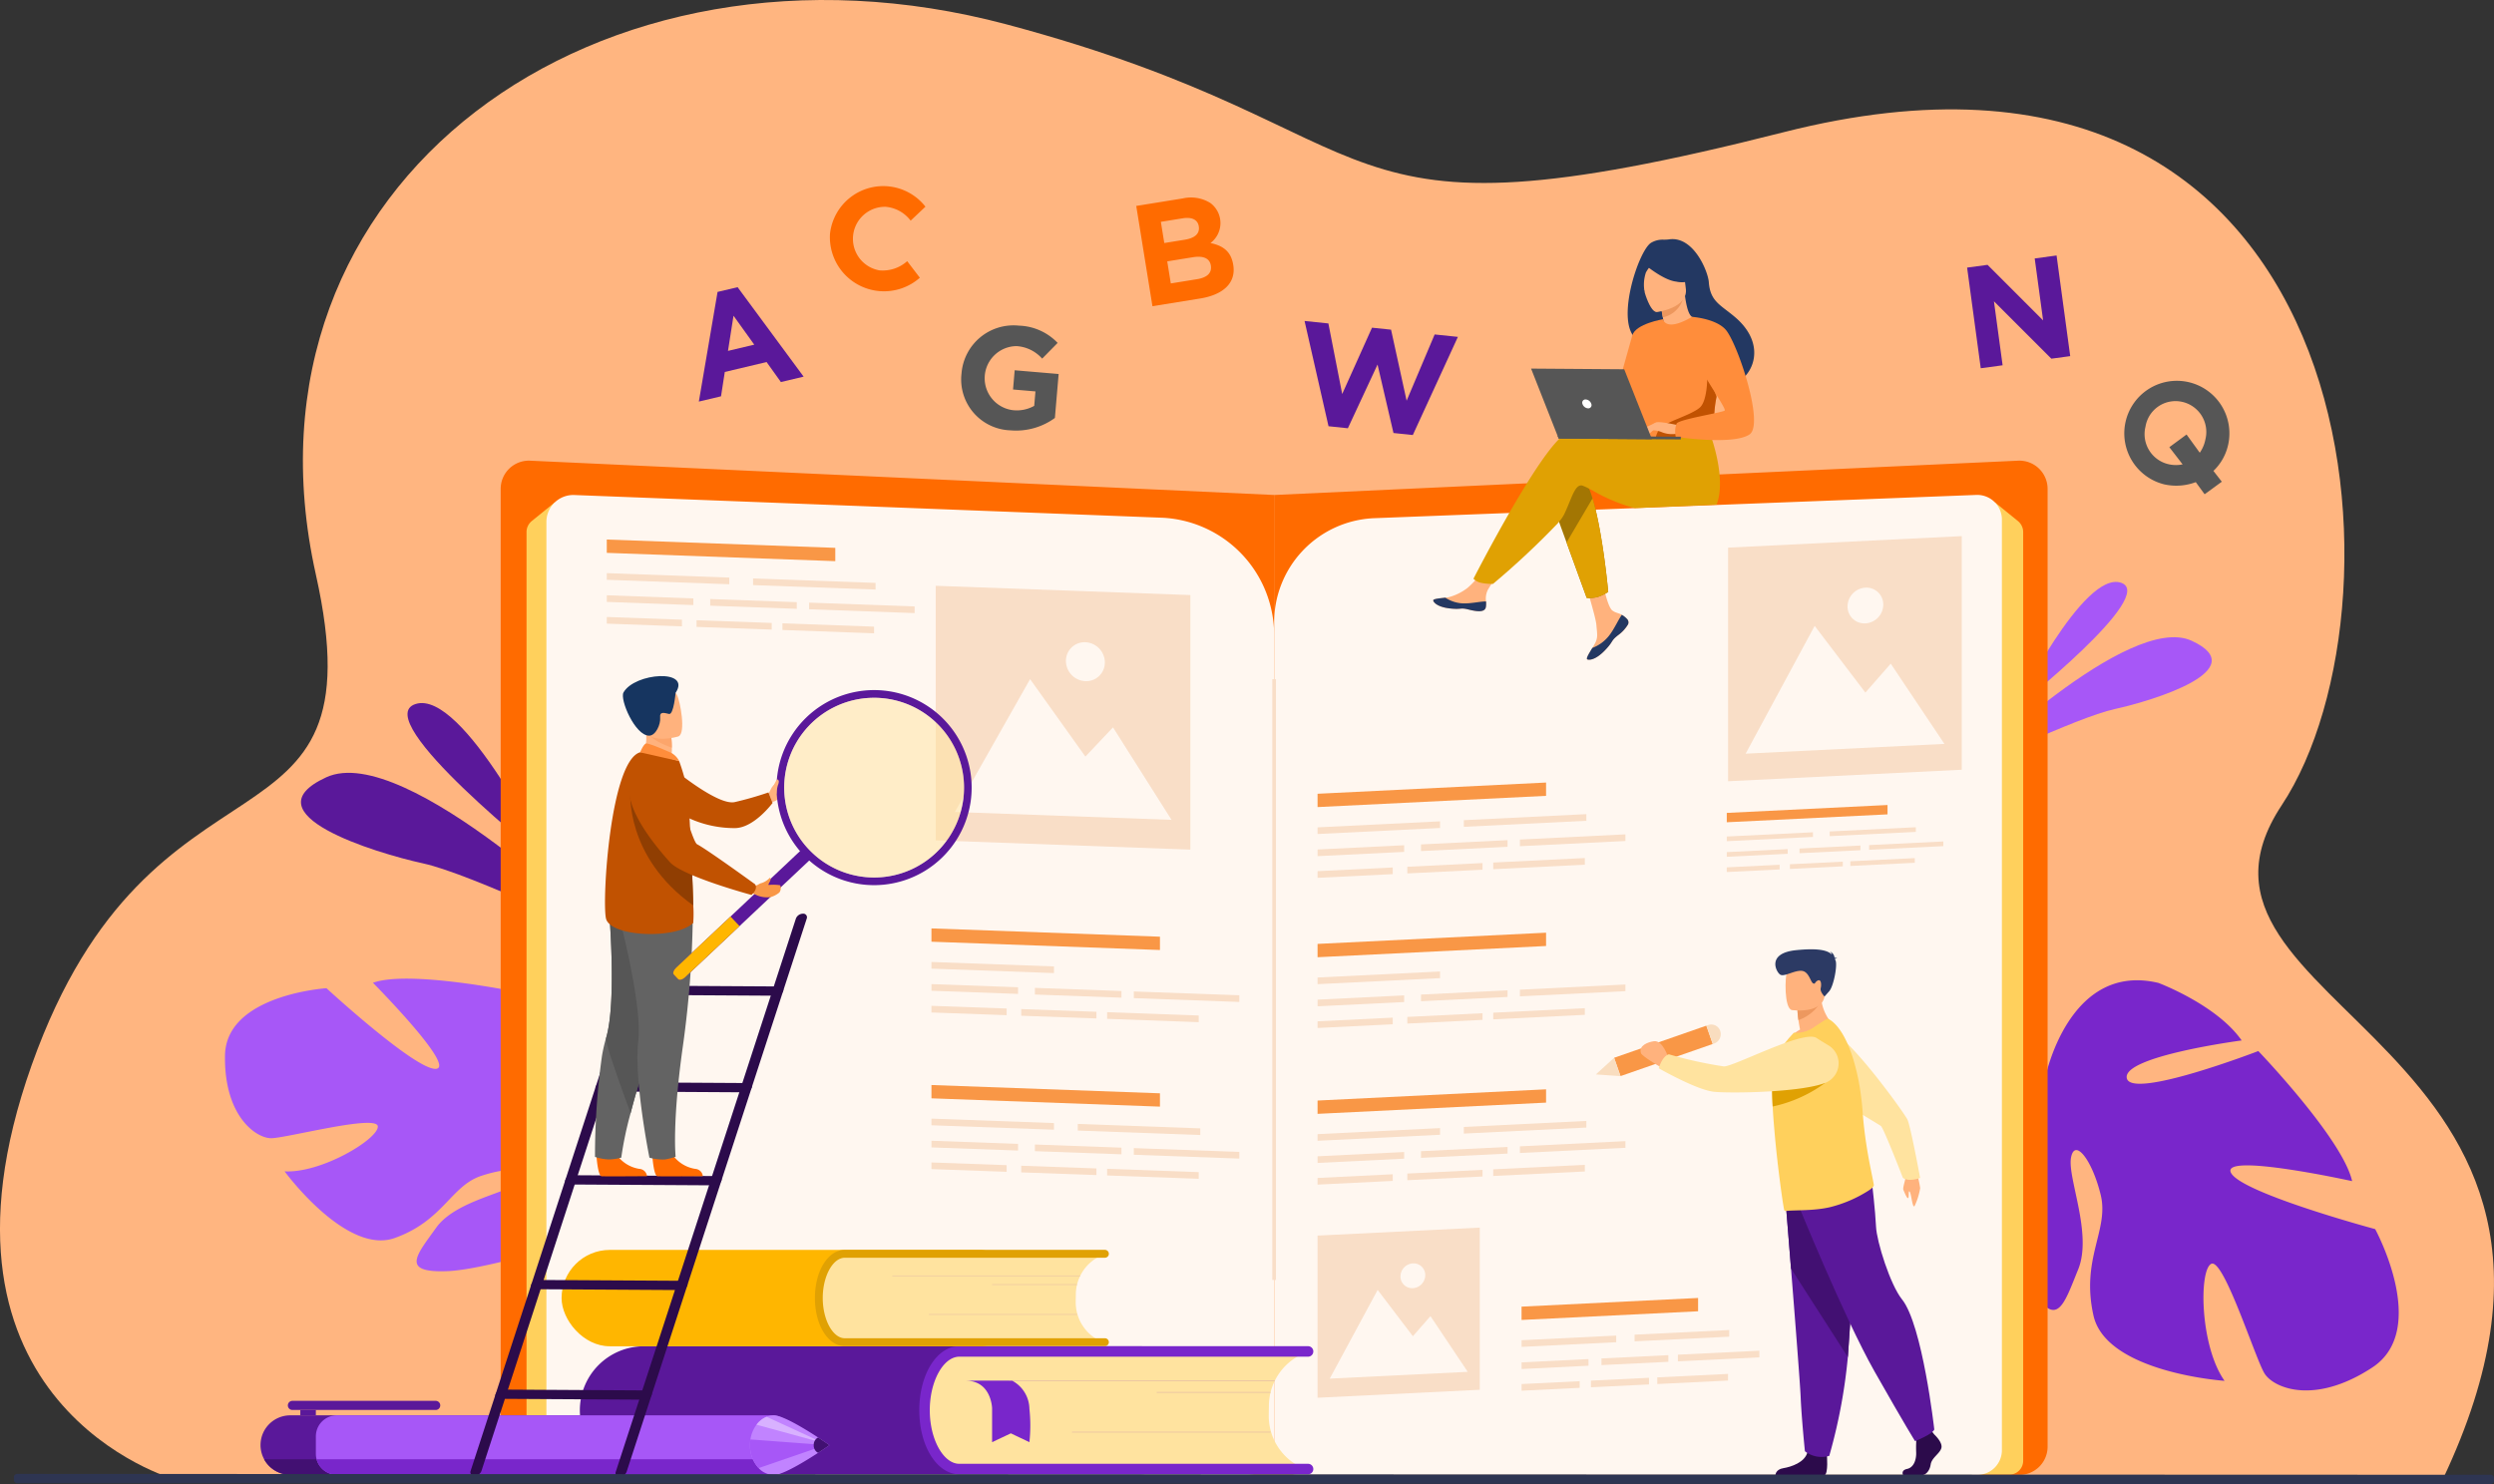<svg xmlns="http://www.w3.org/2000/svg" width="368.745" height="219.497" viewBox="0 0 368.745 219.497">
  <rect x="0" y="0" width="368.745" height="219.497" fill="#333333" stroke="none"/>
  <g id="Grupo_120153" data-name="Grupo 120153" transform="translate(-175.429 -147.923)">
    <path id="Trazado_180050" data-name="Trazado 180050" d="M201.2,366.7s-38.947-10.98-21.088-61.258,51.832-28.588,42.015-72.559C209.185,174.9,264,135.47,324.263,151.53s44.112,33.91,114.931,15.934c86.336-21.915,93.618,69.26,73.594,99.546S567.448,301.662,536.6,366.7Z" transform="translate(0)" fill="#ffb580"/>
    <g id="Grupo_120097" data-name="Grupo 120097" transform="translate(466.272 233.986)">
      <path id="Trazado_180051" data-name="Trazado 180051" d="M2451.248,823.79s9.979-20.346,15.56-18.541S2451.248,823.79,2451.248,823.79Z" transform="translate(-2444.072 -805.136)" fill="#a757f7"/>
      <path id="Trazado_180052" data-name="Trazado 180052" d="M2396.444,887.286s23.9-23.431,33.194-19.158-5.662,8.855-11.365,10.1S2396.444,887.286,2396.444,887.286Z" transform="translate(-2396.444 -859.427)" fill="#a757f7"/>
    </g>
    <path id="Trazado_180053" data-name="Trazado 180053" d="M2400.488,1312.29c8.539-5.61.427-20.464.427-20.464s-19.92-5.362-21.334-8.358,17.926,1.259,17.926,1.259c-1.4-6.244-13.873-19.236-13.873-19.236s-18.813,7.248-19.446,4,16.985-5.568,16.985-5.568c-3.677-5.281-12.3-8.508-12.3-8.508-13.368-3.185-16.768,14.145-16.768,14.145a32.777,32.777,0,0,1-15.532.767h0a23.762,23.762,0,0,0-4.407-.622l.523,1.6c.471-.01.932,0,1.382.027a.009.009,0,0,1,.008,0h.019c.283.028.686.071,1.177.127h0c1.115.175,1.929.273,2.506.315h.005c3.477.479,8.073,1.3,9.353,2.441a3.276,3.276,0,0,1,.621-.582l-.621.582c-4.961,4.653-1.457,18.64,2.6,25.742s5.117,3.079,7.259-2.163-1.593-13.532-1.058-16.518,3.117.276,4.391,5.48-2.97,9.406-1.064,17.862,19.378,9.647,19.378,9.647c-3.613-5.086-3.817-16.262-1.992-17.292s6.557,14.067,7.91,16.217S2391.948,1317.9,2400.488,1312.29Z" transform="translate(-1874.309 -962.122)" fill="#7926cb"/>
    <g id="Grupo_120098" data-name="Grupo 120098" transform="translate(219.928 251.903)">
      <path id="Trazado_180054" data-name="Trazado 180054" d="M656.349,965.489s-12.586-25.663-19.626-23.385S656.349,965.489,656.349,965.489Z" transform="translate(-619.787 -941.961)" fill="#5a189a"/>
      <path id="Trazado_180055" data-name="Trazado 180055" d="M560.862,1045.577s-30.15-29.553-41.867-24.164,7.142,11.169,14.334,12.743S560.862,1045.577,560.862,1045.577Z" transform="translate(-515.249 -1010.438)" fill="#5a189a"/>
    </g>
    <path id="Trazado_180056" data-name="Trazado 180056" d="M429.451,1264.588c.155-8.979,15-9.933,15-9.933s13.343,12.278,16.233,11.921-9.358-12.725-9.358-12.725c5.3-1.9,20.808,1.267,20.808,1.267s3.456,17.381,6.169,16.324-3.845-15.234-3.845-15.234c5.651.25,12.1,5.141,12.1,5.141,8.648,8.434-2.629,19.1-2.629,19.1a28.812,28.812,0,0,0,6.728,11.9h0a20.9,20.9,0,0,1,2.533,2.982l-1.432.361q-.321-.532-.669-1.014a.008.008,0,0,0,0-.006l-.01-.014c-.154-.2-.374-.476-.647-.815h0v0c-.654-.746-1.109-1.3-1.411-1.714l0,0c-1.99-2.358-19.37,4.04-26.552,4.363s-4.692-2.355-1.8-6.409,10.8-5.175,12.768-6.975-1.669-2.186-6.134-.687-5.592,6.626-12.769,9.183-16.272-9.863-16.272-9.863c5.476.294,13.874-4.805,13.782-6.645s-13.531,1.739-15.764,1.744S429.3,1273.567,429.451,1264.588Z" transform="translate(-220.755 -960.58)" fill="#a757f7"/>
    <g id="Grupo_120100" data-name="Grupo 120100" transform="translate(249.456 216.05)">
      <path id="Trazado_180057" data-name="Trazado 180057" d="M850.924,818.175H744.906a4.176,4.176,0,0,1-4.17-4.182V672.353a4.175,4.175,0,0,1,4.327-4.179l110.032,5.074V813.993A4.176,4.176,0,0,1,850.924,818.175Z" transform="translate(-740.736 -668.171)" fill="#ff6b00"/>
      <path id="Trazado_180058" data-name="Trazado 180058" d="M1618.2,818.175h106.018a4.176,4.176,0,0,0,4.17-4.182V672.353a4.175,4.175,0,0,0-4.327-4.179l-110.032,5.074V813.993A4.176,4.176,0,0,0,1618.2,818.175Z" transform="translate(-1499.672 -668.171)" fill="#ff6b00"/>
      <path id="Trazado_180059" data-name="Trazado 180059" d="M774.127,715.11,770.69,717.9a2.1,2.1,0,0,0-.769,1.629V856.85a2.057,2.057,0,0,0,2.033,2.08h8.559a2.061,2.061,0,0,0,2.03-2.207Z" transform="translate(-766.099 -708.963)" fill="#ffd05c"/>
      <path id="Trazado_180060" data-name="Trazado 180060" d="M2371.752,715.11l3.438,2.792a2.1,2.1,0,0,1,.769,1.629V856.85a2.057,2.057,0,0,1-2.033,2.08h-8.558a2.061,2.061,0,0,1-2.03-2.207Z" transform="translate(-2150.854 -708.963)" fill="#ffd05c"/>
      <path id="Trazado_180061" data-name="Trazado 180061" d="M896.044,851.871h-99.75a3.983,3.983,0,0,1-3.924-4.04V710.985a3.978,3.978,0,0,1,4.071-4.037l87.068,3.365a17.382,17.382,0,0,1,16.458,17.595V847.831A3.983,3.983,0,0,1,896.044,851.871Z" transform="translate(-785.609 -701.867)" fill="#fff7f0"/>
      <path id="Trazado_180062" data-name="Trazado 180062" d="M1617.632,851.787h100.4a3.655,3.655,0,0,0,3.6-3.708V710.556a3.651,3.651,0,0,0-3.736-3.705l-89.251,3.449a15.431,15.431,0,0,0-14.611,15.619v122.16A3.656,3.656,0,0,0,1617.632,851.787Z" transform="translate(-1499.672 -701.783)" fill="#fff7f0"/>
      <g id="Grupo_120099" data-name="Grupo 120099" transform="translate(114.088 32.316)">
        <rect id="Rectángulo_36646" data-name="Rectángulo 36646" width="0.541" height="88.857" fill="#f9dec7"/>
      </g>
    </g>
    <g id="Grupo_120104" data-name="Grupo 120104" transform="translate(387.335 183.288)">
      <g id="Grupo_120101" data-name="Grupo 120101" transform="translate(0 0)">
        <path id="Trazado_180063" data-name="Trazado 180063" d="M1970.131,804.41a.715.715,0,0,1,.122.766.006.006,0,0,1,0,0,4.758,4.758,0,0,1-1.515,1.639c-.091.072-.172.138-.243.2l-.055.048-.042.037c-.665.6-.417.746-1.614,1.973-1.364,1.4-2.3,1.418-2.56,1.287-.224-.111.237-.855.748-1.691l.074-.122c.068-.111.136-.224.2-.336.6-1.006.45-1.481.321-2.986-.105-1.223-1.853-6.841-1.853-6.841l2.6-.428s.75,4.469,1.606,5.162c.458.37.973.378,1.413.653q.047.029.092.059A3.4,3.4,0,0,1,1970.131,804.41Z" transform="translate(-1941.447 -748.203)" fill="#ffb27d"/>
        <path id="Trazado_180064" data-name="Trazado 180064" d="M1973.108,843a.716.716,0,0,1,.122.766.006.006,0,0,1,0,0,5.507,5.507,0,0,1-1.517,1.633c-.09.074-.169.141-.24.2l-.054.048-.042.037c-.665.6-.417.746-1.613,1.973-1.364,1.4-2.3,1.418-2.56,1.287-.224-.111.237-.855.748-1.691a5.767,5.767,0,0,0,2.426-1.761c.823-1.034,1.375-2.367,1.936-3.137l.092.059A3.411,3.411,0,0,1,1973.108,843Z" transform="translate(-1944.423 -786.791)" fill="#233862"/>
        <path id="Trazado_180065" data-name="Trazado 180065" d="M1801.422,796.584c-.166.8-1.306.658-2.579.337s-.973.052-2.786-.162-2.359-.894-2.412-1.165c-.048-.24.85-.318,1.812-.422l.364-.041a7.854,7.854,0,0,0,2.878-1.392,11.518,11.518,0,0,0,2.348-2.75l2.488.215s-1.32,1.975-1.831,2.833a3.006,3.006,0,0,0-.256,1.695A3.2,3.2,0,0,1,1801.422,796.584Z" transform="translate(-1793.643 -742.144)" fill="#ffb27d"/>
        <path id="Trazado_180066" data-name="Trazado 180066" d="M1798.843,824.682c-1.273-.321-.973.052-2.786-.162s-2.359-.894-2.412-1.165c-.048-.24.85-.318,1.812-.422l.009.019a5.115,5.115,0,0,0,2.594.826c1.231.039,2.538-.3,3.388-.285a3.2,3.2,0,0,1-.025.851C1801.256,825.145,1800.116,825,1798.843,824.682Z" transform="translate(-1793.643 -769.905)" fill="#233862"/>
        <path id="Trazado_180067" data-name="Trazado 180067" d="M1935.188,699.956s-.173.113-.432.256a5.789,5.789,0,0,1-1.134.493,4.6,4.6,0,0,1-1.167.152c-.27,0-.447-.016-.447-.016l-2.981-8.2-.539-1.482-.573-1.577-.2-.549-.971-2.669s2.372-6.082,4.791-3.183a5.871,5.871,0,0,1,.829,1.5c.177.43.344.915.5,1.44.12.394.235.811.347,1.246.3,1.181.568,2.485.8,3.794C1934.795,695.533,1935.188,699.956,1935.188,699.956Z" transform="translate(-1909.315 -647.774)" fill="#a37603"/>
        <path id="Trazado_180068" data-name="Trazado 180068" d="M1875.044,640.158l-12.086.509a25.516,25.516,0,0,1-6.4-2.7c-.126-.063-.243-.122-.354-.175a7.234,7.234,0,0,0-1.021-.464c-.92-.192-1.392,1.306-2.171,3.149-.159.375-.329.764-.52,1.156a5.922,5.922,0,0,1-.737,1.061c-.064.077-.13.156-.2.237a118.842,118.842,0,0,1-9.56,8.941s-.081,0-.212,0a6.962,6.962,0,0,1-1.809-.219,2.761,2.761,0,0,1-.586-.3,1.329,1.329,0,0,1-.279-.25s8.24-16.11,12.505-20.5h0c.062-.064.123-.125.184-.182a3.473,3.473,0,0,1,1.223-.864c1.453-.457,10.856.053,10.856.053l.3-.488.5-.036.086-.006.419-.03h0l.578-.041.859-.061,2.323-.165.373-.026,4.3-.305s.2.442.461,1.175c.1.286.217.616.334.981C1875.177,633,1876.17,637.313,1875.044,640.158Z" transform="translate(-1833.155 -600.884)" fill="#e0a103"/>
        <path id="Trazado_180069" data-name="Trazado 180069" d="M2029.073,429.528c-2.147-1.833-3.679-2.286-3.892-5.188-.115-1.575-2.23-6.785-5.807-6.33a5.361,5.361,0,0,1-.9.053,3.343,3.343,0,0,0-1.818.456c-1.722,1.008-4.894,10.331-2.756,13.607a2.374,2.374,0,0,0,1.705,1.1l.276.155h0c.385.216.807.453,1.255.707,2.527,1.425,5.837,3.309,7.531,4.262h0l.289.163.493.274c.2.109.314.169.323.169a7.355,7.355,0,0,0,1.049.295,4,4,0,0,0,2.877-.267,4.573,4.573,0,0,0,.911-.789C2032.331,436.269,2032.784,432.695,2029.073,429.528Z" transform="translate(-1984.435 -417.983)" fill="#233862"/>
        <path id="Trazado_180070" data-name="Trazado 180070" d="M2050.6,487.588a4.44,4.44,0,0,0,2.767.1,4.938,4.938,0,0,0,1.844-2.177c-.477-.026-1-.446-1.382-3.187l-.2.071-3.425,1.205s.24,1.1.392,2.143C2050.72,486.626,2050.787,487.466,2050.6,487.588Z" transform="translate(-2016.603 -473.903)" fill="#ffb27d"/>
        <path id="Trazado_180071" data-name="Trazado 180071" d="M2050.2,484.079s.146.77.349,1.869a3.99,3.99,0,0,0,3.076-3.074Z" transform="translate(-2016.603 -474.376)" fill="#ed975d"/>
        <path id="Trazado_180072" data-name="Trazado 180072" d="M2030.591,445.869s4.679-.594,4.264-3.5-.091-4.943-3.1-4.687-3.426,1.449-3.523,2.453S2029.364,445.949,2030.591,445.869Z" transform="translate(-1997.512 -435.082)" fill="#ffb27d"/>
        <path id="Trazado_180073" data-name="Trazado 180073" d="M2029.659,436.814s2.974,2.6,5.008,2.822a3.9,3.9,0,0,0,2.809-.426,7.949,7.949,0,0,1-1.9-2.617,1.431,1.431,0,0,0-1.174-.852C2032.947,435.606,2030.192,435.529,2029.659,436.814Z" transform="translate(-1998.753 -433.354)" fill="#233862"/>
        <path id="Trazado_180074" data-name="Trazado 180074" d="M2027.853,438.984a7.369,7.369,0,0,0-1.328,1.676,5.659,5.659,0,0,0-.174,3.007s-1.538-3.044-.645-4.511A1.246,1.246,0,0,1,2027.853,438.984Z" transform="translate(-1995.074 -435.741)" fill="#233862"/>
        <path id="Trazado_180075" data-name="Trazado 180075" d="M2022.825,514.846c.075,9.463-.014,7.485,1.015,8.39a3.978,3.978,0,0,0,1.871.419c2.9.213,8-.229,8.2-.764.682-1.851.214-2.43.792-5.267.06-.3.135-.628.221-.984.479-1.948.938-2.608-.692-5.754-.046-.088-.092-.176-.283-.537a21.742,21.742,0,0,0-2.875-4.545c-3.968,2.318-4.273.344-4.273.344S2022.788,510.23,2022.825,514.846Z" transform="translate(-1992.813 -494.303)" fill="#ff8d3b"/>
        <path id="Trazado_180076" data-name="Trazado 180076" d="M1950.333,724.654s-.173.113-.432.256a5.791,5.791,0,0,1-1.134.493,4.611,4.611,0,0,1-1.167.152c-.27,0-.447-.016-.447-.016l-2.981-8.2.874-1.482,2.235-3.794.733-1.246c.12.395.235.812.347,1.246.3,1.18.568,2.485.8,3.794C1949.939,720.232,1950.333,724.654,1950.333,724.654Z" transform="translate(-1924.459 -672.473)" fill="#e0a103"/>
        <path id="Trazado_180077" data-name="Trazado 180077" d="M2000.551,508.441s-4.071.661-4.561,2.408l-3.372,12.019s2.065.386,3.026-.562,3.385-8.836,3.385-8.836Z" transform="translate(-1966.562 -496.595)" fill="#ff8d3b"/>
        <path id="Trazado_180078" data-name="Trazado 180078" d="M2044.858,575.9c2.9.213,8-.229,8.2-.764.682-1.851.214-2.43.792-5.267l-1.372-3.95s.2,4.39-1.1,5.535-5.314,2.19-5.95,3.15A3.533,3.533,0,0,0,2044.858,575.9Z" transform="translate(-2011.961 -546.543)" fill="#c15201"/>
        <path id="Trazado_180079" data-name="Trazado 180079" d="M2036.656,625.14s-2.858-.658-3.322-.407a6.729,6.729,0,0,0-1.743,1.489c-.144.321,1.03-.237,1.411-.336a3.385,3.385,0,0,1,1.214.275,4.042,4.042,0,0,0,2.177.234Z" transform="translate(-2000.422 -597.61)" fill="#ffb27d"/>
        <path id="Trazado_180080" data-name="Trazado 180080" d="M2069.269,505.8s3.842.264,5.159,2.129c1.855,2.625,5.491,13.784,3.352,15.254-2.41,1.655-10.917.36-10.917.36a3.458,3.458,0,0,1,.125-1.964c.4-.638,6.813-1.628,7.111-1.922s-3.656-5.792-3.649-6.68S2069.269,505.8,2069.269,505.8Z" transform="translate(-2031.005 -494.304)" fill="#ff8d3b"/>
        <path id="Trazado_180081" data-name="Trazado 180081" d="M2036.4,631.188a5.529,5.529,0,0,1-.8.86.587.587,0,0,1-.324.067l.409-.724Z" transform="translate(-2003.632 -603.269)" fill="#ffb27d"/>
        <path id="Trazado_180082" data-name="Trazado 180082" d="M2033.367,625.112l-1.75.834a.311.311,0,0,0,.288.114,4.167,4.167,0,0,0,.758-.2Z" transform="translate(-2000.454 -597.988)" fill="#ffb27d"/>
      </g>
      <g id="Grupo_120103" data-name="Grupo 120103" transform="translate(14.469 19.152)">
        <g id="Grupo_120102" data-name="Grupo 120102">
          <path id="Trazado_180083" data-name="Trazado 180083" d="M1922.008,574.682l-13.793-.1-4.077-10.347,13.772.1Z" transform="translate(-1904.139 -564.238)" fill="#565656"/>
          <path id="Trazado_180084" data-name="Trazado 180084" d="M1934.055,640.176l18.214.128,0,.4-18.052-.127Z" transform="translate(-1930.137 -630.232)" fill="#565656"/>
        </g>
        <path id="Trazado_180085" data-name="Trazado 180085" d="M1961.966,599.709a.478.478,0,0,1,.473-.653.94.94,0,0,1,.84.663.478.478,0,0,1-.473.654A.941.941,0,0,1,1961.966,599.709Z" transform="translate(-1954.372 -594.497)" fill="#fff"/>
      </g>
    </g>
    <g id="Grupo_120110" data-name="Grupo 120110" transform="translate(261.161 347.019)">
      <g id="Grupo_120109" data-name="Grupo 120109">
        <path id="Rectángulo_36647" data-name="Rectángulo 36647" d="M9.466,0h73.24a9.466,9.466,0,0,1,9.466,9.466v0a9.466,9.466,0,0,1-9.466,9.466H9.466A9.466,9.466,0,0,1,0,9.466v0A9.466,9.466,0,0,1,9.466,0Z" transform="translate(92.172 18.945) rotate(-180)" fill="#5a189a"/>
        <path id="Trazado_180086" data-name="Trazado 180086" d="M1219.14,1678.17l-.066,4.138a6.629,6.629,0,0,0,6.522,6.733l48.934.782.013-.824a8.435,8.435,0,0,1-4.546-7.623l.023-1.455a8.433,8.433,0,0,1,4.787-7.473v-.017l-48.934-.782A6.629,6.629,0,0,0,1219.14,1678.17Z" transform="translate(-1168.14 -1671.21)" fill="#ffe39f"/>
        <g id="Grupo_120105" data-name="Grupo 120105" transform="translate(50.188)">
          <path id="Trazado_180087" data-name="Trazado 180087" d="M1270.868,1687.252h-51.553c-3.325,0-5.93-4.161-5.93-9.472s2.6-9.472,5.93-9.472h51.553a.775.775,0,1,1,0,1.55h-51.553c-2.374,0-4.379,3.628-4.379,7.922s2.005,7.922,4.379,7.922h51.553a.775.775,0,1,1,0,1.55Z" transform="translate(-1213.386 -1668.308)" fill="#7926cb"/>
        </g>
        <g id="Grupo_120106" data-name="Grupo 120106" transform="translate(58.419 5.044)">
          <rect id="Rectángulo_36648" data-name="Rectángulo 36648" width="44.334" height="0.122" fill="#e8c2a3"/>
        </g>
        <g id="Grupo_120107" data-name="Grupo 120107" transform="translate(85.292 6.773)">
          <rect id="Rectángulo_36649" data-name="Rectángulo 36649" width="16.83" height="0.112" fill="#e8c2a3"/>
        </g>
        <g id="Grupo_120108" data-name="Grupo 120108" transform="translate(72.763 12.652)">
          <rect id="Rectángulo_36650" data-name="Rectángulo 36650" width="29.36" height="0.112" fill="#e8c2a3"/>
        </g>
      </g>
      <path id="Trazado_180088" data-name="Trazado 180088" d="M1272.765,1707.29a4.812,4.812,0,0,1,2.545,4.165,22.825,22.825,0,0,1,0,4.925l-2.746-1.306-2.772,1.306v-5.023s-.1-4.067-3.885-4.067Z" transform="translate(-1208.84 -1702.185)" fill="#7926cb"/>
    </g>
    <g id="Grupo_120116" data-name="Grupo 120116" transform="translate(258.461 332.771)">
      <g id="Grupo_120115" data-name="Grupo 120115" transform="translate(0)">
        <rect id="Rectángulo_36651" data-name="Rectángulo 36651" width="68.788" height="14.251" rx="7.125" transform="translate(68.788 14.26) rotate(180)" fill="#ffb600"/>
        <path id="Trazado_180089" data-name="Trazado 180089" d="M1099.829,1566.92l-.049,3.11a4.966,4.966,0,0,0,4.867,5.061l36.52.588.01-.62a6.345,6.345,0,0,1-3.393-5.729l.017-1.094a6.343,6.343,0,0,1,3.573-5.618v-.012l-36.52-.588A4.963,4.963,0,0,0,1099.829,1566.92Z" transform="translate(-1061.768 -1561.688)" fill="#ffe39f"/>
        <g id="Grupo_120111" data-name="Grupo 120111" transform="translate(37.456)">
          <path id="Trazado_180090" data-name="Trazado 180090" d="M1138.433,1573.745h-38.474c-2.482,0-4.425-3.127-4.425-7.12s1.944-7.12,4.425-7.12h38.474a.583.583,0,0,1,0,1.165h-38.474c-1.772,0-3.268,2.727-3.268,5.955s1.5,5.955,3.268,5.955h38.474a.583.583,0,0,1,0,1.165Z" transform="translate(-1095.534 -1559.505)" fill="#e0a103"/>
        </g>
        <g id="Grupo_120112" data-name="Grupo 120112" transform="translate(48.904 3.795)">
          <rect id="Rectángulo_36652" data-name="Rectángulo 36652" width="27.78" height="0.084" fill="#e8c2a3"/>
        </g>
        <g id="Grupo_120113" data-name="Grupo 120113" transform="translate(63.654 5.091)">
          <rect id="Rectángulo_36653" data-name="Rectángulo 36653" width="12.56" height="0.084" fill="#e8c2a3"/>
        </g>
        <g id="Grupo_120114" data-name="Grupo 120114" transform="translate(54.303 9.51)">
          <rect id="Rectángulo_36654" data-name="Rectángulo 36654" width="21.911" height="0.084" fill="#e8c2a3"/>
        </g>
      </g>
    </g>
    <g id="Grupo_120121" data-name="Grupo 120121" transform="translate(411.381 288.317)">
      <g id="Grupo_120117" data-name="Grupo 120117" transform="translate(30.646 11.972)">
        <path id="Trazado_180091" data-name="Trazado 180091" d="M2326.134,1468.753a14.165,14.165,0,0,1,.647,2.678,9.707,9.707,0,0,1-.823,2.638c-.317.436-.474-1.776-.725-2.109s-.051.833-.229.941-.546-.857-.7-1.2.388-1.6.39-2.472S2326.134,1468.753,2326.134,1468.753Z" transform="translate(-2309.477 -1448.077)" fill="#ffb27d"/>
        <path id="Trazado_180092" data-name="Trazado 180092" d="M2211.313,1314.818a3.1,3.1,0,0,1,4.663-2.913l.131.082c3.21,2.066,10.136,11.707,10.612,12.672s1.884,8.649,1.884,8.649-1.739.636-2.552-.024c0,0-2.82-7.286-3.237-7.651s-11.278-6.458-11.37-8.743C2211.42,1316.286,2211.371,1315.559,2211.313,1314.818Z" transform="translate(-2211.303 -1311.458)" fill="#ffe39f"/>
      </g>
      <g id="Grupo_120118" data-name="Grupo 120118" transform="translate(0 10.747)">
        <rect id="Rectángulo_36655" data-name="Rectángulo 36655" width="2.872" height="14.445" transform="matrix(-0.329, -0.944, 0.944, -0.329, 3.643, 8.013)" fill="#f99746"/>
        <path id="Trazado_180093" data-name="Trazado 180093" d="M1977.273,1345.049l3.644.252-.944-2.712Z" transform="translate(-1977.273 -1337.287)" fill="#f9ddbf"/>
        <path id="Rectángulo_36656" data-name="Rectángulo 36656" d="M0,0H2.871a0,0,0,0,1,0,0V.286A1.393,1.393,0,0,1,1.478,1.679h0A1.478,1.478,0,0,1,0,.2V0A0,0,0,0,1,0,0Z" transform="matrix(-0.329, -0.944, 0.944, -0.329, 17.285, 3.264)" fill="#f9ddbf"/>
      </g>
      <g id="Grupo_120119" data-name="Grupo 120119" transform="translate(26.553 34.328)">
        <path id="Trazado_180094" data-name="Trazado 180094" d="M2328.27,1764.315s1.294,1.181,1.042,2.021-1.42,1.4-1.578,2.424-.789,1.585-1.357,1.585h-2.709s-.418-.722.592-.939,1.391-1.423,1.328-2.542a19.745,19.745,0,0,1,.095-2.611l2.146-.5Z" transform="translate(-2304.785 -1726.884)" fill="#2c0b4b"/>
        <path id="Trazado_180095" data-name="Trazado 180095" d="M2187.652,1784.452s.232,2.688-.336,2.968l-7.271-.015s0-.839,1.168-1.026,3.219-.87,3.567-2.393S2187.652,1784.452,2187.652,1784.452Z" transform="translate(-2180.045 -1743.965)" fill="#2c0b4b"/>
        <path id="Trazado_180096" data-name="Trazado 180096" d="M2191.257,1497.075s.383,4.711.834,10.375c.613,7.693,1.349,17.144,1.422,18.934.126,3.109.632,8.082.632,8.082a4.013,4.013,0,0,0,3.6.683,80.241,80.241,0,0,0,2.749-14.609c.009-.123.019-.247.028-.371.568-7.646,1.452-23.746,1.452-23.746Z" transform="translate(-2189.789 -1494.557)" fill="#5a189a"/>
        <path id="Trazado_180097" data-name="Trazado 180097" d="M2191.257,1497.075s.383,4.711.834,10.375l8.4,13.089c.009-.123.019-.247.028-.371.568-7.646,1.452-23.746,1.452-23.746Z" transform="translate(-2189.789 -1494.557)" fill="#421072"/>
        <path id="Trazado_180098" data-name="Trazado 180098" d="M2204.632,1485.259s6.913,17.063,11.458,25.082,5.966,10.257,5.966,10.257,2.6-1.026,2.841-1.725c0,0-1.738-15.481-4.782-19.255-1.72-2.133-3.74-8.532-3.835-10.77s-.615-6.667-.615-6.667Z" transform="translate(-2201.412 -1482.182)" fill="#5a189a"/>
      </g>
      <path id="Trazado_180099" data-name="Trazado 180099" d="M2201.41,1272.919s-4.632,2.349-7.344,1.565a6.368,6.368,0,0,1,1.8-1.5c-.1-.539-.186-1.007-.235-1.4a13.022,13.022,0,0,1-.142-1.437l1.776-1.455,1.684-1.392A6.9,6.9,0,0,0,2201.41,1272.919Z" transform="translate(-2165.677 -1261.11)" fill="#ffb27d"/>
      <path id="Trazado_180100" data-name="Trazado 180100" d="M2190.509,1323.987a19.073,19.073,0,0,1-5.712,2.461c-2.444.579-5.447.409-6.452.562a.417.417,0,0,1-.293-.074c-.079-.041-.522-3.021-.967-6.784-.02-.151-.041-.3-.049-.457l-.007-.051c-.173-1.471-.324-3.016-.456-4.565-.107-1.2-.2-2.4-.256-3.516-.077-1.4-.109-2.687-.077-3.745.014-.484.042-.919.085-1.3a9.221,9.221,0,0,1,2.3-4.937l.819-.932a4.493,4.493,0,0,0,2.834-.723c1-.659,2.084-1.439,2.288-1.32,1.533.839,2.777,3.084,3.668,5.954a32.741,32.741,0,0,1,1.154,5.512c.081.616.15,1.248.2,1.877.01.116.019.233.028.347.12,1.721.317,3.333.535,4.773.293,1.942.626,3.569.862,4.715.118.583.208,1.034.262,1.357C2191.325,1323.426,2190.76,1323.83,2190.509,1323.987Z" transform="translate(-2150.175 -1288.308)" fill="#ffd05c"/>
      <path id="Trazado_180101" data-name="Trazado 180101" d="M2208.416,1278a6.2,6.2,0,0,1-3.378,2.825,13.1,13.1,0,0,1-.142-1.437l1.776-1.455Z" transform="translate(-2175.089 -1270.347)" fill="#ed985f"/>
      <path id="Trazado_180102" data-name="Trazado 180102" d="M2192.384,1240.216s4.476.641,4.84-2.11,1.188-4.521-1.655-5.046-3.538.453-3.886,1.342S2191.229,1239.978,2192.384,1240.216Z" transform="translate(-2163.4 -1231.226)" fill="#ffb27d"/>
      <path id="Trazado_180103" data-name="Trazado 180103" d="M2188.714,1221.478c.04-.047.132-.087.34-.1a.842.842,0,0,0-.39-.1,1.046,1.046,0,0,0-.713-.911.624.624,0,0,1,.311.444c-.588-.581-1.831-.987-5.245-.649-4.5.445-2.957,3.3-2.366,3.633s2.04-.64,3.128-.575,1.326,1.631,1.7,1.839.221-.17.715-.406.558.59.425,1.131.566,1.236.566,1.236l.678-.76c.678-.76,1.268-3.932.94-4.6Z" transform="translate(-2153.376 -1220.035)" fill="#2c3a64"/>
      <path id="Trazado_180104" data-name="Trazado 180104" d="M2184.091,1369.255a20.248,20.248,0,0,1-7.774,3.5c-.077-1.4-.109-2.687-.077-3.745Z" transform="translate(-2150.175 -1349.502)" fill="#e0a103"/>
      <g id="Grupo_120120" data-name="Grupo 120120" transform="translate(6.61 12.93)">
        <path id="Trazado_180105" data-name="Trazado 180105" d="M2031.88,1326.274c-.059-.064-.829-2.636-2.159-2.449-.868.122-2.287.625-1.91,1.769.148.45,2.793,2,2.793,2Z" transform="translate(-2027.748 -1323.155)" fill="#ffb27d"/>
        <path id="Trazado_180106" data-name="Trazado 180106" d="M2073.358,1320.051a3.1,3.1,0,0,1-.324,5.489l-.142.059c-3.543,1.421-14.084,1.579-16.477,1.317-2.595-.284-8.143-3.471-8.143-3.471s.488-1.786,1.5-2.067a61.507,61.507,0,0,0,8.112,1.79c1.425.082,11.8-5.457,13.712-4.21C2072.1,1319.288,2072.719,1319.669,2073.358,1320.051Z" transform="translate(-2045.584 -1318.775)" fill="#ffe39f"/>
      </g>
    </g>
    <g id="Grupo_120131" data-name="Grupo 120131" transform="translate(370.234 227.214)">
      <g id="Grupo_120123" data-name="Grupo 120123" transform="translate(0 102.268)">
        <path id="Trazado_180107" data-name="Trazado 180107" d="M1687.034,1558.378l-23.982,1.179v-23.982l23.982-1.179Z" transform="translate(-1663.052 -1534.396)" fill="#f9dec7"/>
        <g id="Grupo_120122" data-name="Grupo 120122" transform="translate(1.801 5.289)">
          <path id="Trazado_180108" data-name="Trazado 180108" d="M1676.807,1617.871l7.084-13.119,5.208,6.849,2.6-2.971,5.511,8.239Z" transform="translate(-1676.807 -1600.828)" fill="#fff7f0"/>
          <path id="Trazado_180109" data-name="Trazado 180109" d="M1756.679,1576.708a1.946,1.946,0,0,1,1.833-1.923,1.729,1.729,0,0,1,1.833,1.743,1.947,1.947,0,0,1-1.833,1.923A1.729,1.729,0,0,1,1756.679,1576.708Z" transform="translate(-1746.22 -1574.783)" fill="#fff7f0"/>
        </g>
      </g>
      <g id="Grupo_120125" data-name="Grupo 120125" transform="translate(60.698)">
        <path id="Trazado_180110" data-name="Trazado 180110" d="M2161.117,787.977l-34.55,1.7v-34.55l34.55-1.7Z" transform="translate(-2126.567 -753.427)" fill="#f9dec7"/>
        <g id="Grupo_120124" data-name="Grupo 120124" transform="translate(2.595 7.619)">
          <path id="Trazado_180111" data-name="Trazado 180111" d="M2146.384,873.686l10.205-18.9,7.5,9.866,3.747-4.28,7.94,11.869Z" transform="translate(-2146.384 -849.132)" fill="#fff7f0"/>
          <path id="Trazado_180112" data-name="Trazado 180112" d="M2261.452,814.384a2.8,2.8,0,0,1,2.641-2.771,2.49,2.49,0,0,1,2.641,2.511,2.8,2.8,0,0,1-2.641,2.771A2.49,2.49,0,0,1,2261.452,814.384Z" transform="translate(-2246.384 -811.61)" fill="#fff7f0"/>
        </g>
      </g>
      <g id="Grupo_120126" data-name="Grupo 120126" transform="translate(0 58.65)">
        <path id="Trazado_180113" data-name="Trazado 180113" d="M1696.837,1203.27l-33.785,1.66v-1.968l33.785-1.66Z" transform="translate(-1663.052 -1201.302)" fill="#f99746"/>
        <path id="Trazado_180114" data-name="Trazado 180114" d="M1681.164,1246.1l-18.112.89v-.984l18.112-.89Z" transform="translate(-1663.052 -1239.38)" fill="#f9dec7"/>
        <path id="Trazado_180115" data-name="Trazado 180115" d="M1675.855,1273.093l-12.8.629v-.984l12.8-.629Z" transform="translate(-1663.052 -1262.837)" fill="#f9dec7"/>
        <path id="Trazado_180116" data-name="Trazado 180116" d="M1792.613,1267.355l-12.8.629V1267l12.8-.629Z" transform="translate(-1764.52 -1257.85)" fill="#f9dec7"/>
        <path id="Trazado_180117" data-name="Trazado 180117" d="M1907.115,1260.815l-15.6.766v-.984l15.6-.767Z" transform="translate(-1861.597 -1252.167)" fill="#f9dec7"/>
        <path id="Trazado_180118" data-name="Trazado 180118" d="M1674.167,1298.214l-11.115.546v-.984l11.115-.546Z" transform="translate(-1663.052 -1284.669)" fill="#f9dec7"/>
        <path id="Trazado_180119" data-name="Trazado 180119" d="M1775.53,1293.233l-11.115.546v-.984l11.115-.546Z" transform="translate(-1751.141 -1280.339)" fill="#f9dec7"/>
        <path id="Trazado_180120" data-name="Trazado 180120" d="M1874.937,1287.555l-13.544.666v-.984l13.544-.666Z" transform="translate(-1835.42 -1275.405)" fill="#f9dec7"/>
      </g>
      <g id="Grupo_120127" data-name="Grupo 120127" transform="translate(0 36.443)">
        <path id="Trazado_180121" data-name="Trazado 180121" d="M1696.837,1033.687l-33.785,1.66v-1.968l33.785-1.66Z" transform="translate(-1663.052 -1031.719)" fill="#f99746"/>
        <path id="Trazado_180122" data-name="Trazado 180122" d="M1681.164,1076.518l-18.112.89v-.984l18.112-.89Z" transform="translate(-1663.052 -1069.797)" fill="#f9dec7"/>
        <path id="Trazado_180123" data-name="Trazado 180123" d="M1846.332,1068.4l-18.112.89v-.984l18.112-.89Z" transform="translate(-1806.591 -1062.741)" fill="#f9dec7"/>
        <path id="Trazado_180124" data-name="Trazado 180124" d="M1675.855,1103.51l-12.8.63v-.984l12.8-.629Z" transform="translate(-1663.052 -1093.254)" fill="#f9dec7"/>
        <path id="Trazado_180125" data-name="Trazado 180125" d="M1792.613,1097.772l-12.8.629v-.984l12.8-.629Z" transform="translate(-1764.52 -1088.267)" fill="#f9dec7"/>
        <path id="Trazado_180126" data-name="Trazado 180126" d="M1907.115,1091.232l-15.6.767v-.984l15.6-.767Z" transform="translate(-1861.597 -1082.584)" fill="#f9dec7"/>
        <path id="Trazado_180127" data-name="Trazado 180127" d="M1674.167,1128.631l-11.115.546v-.984l11.115-.546Z" transform="translate(-1663.052 -1115.086)" fill="#f9dec7"/>
        <path id="Trazado_180128" data-name="Trazado 180128" d="M1775.53,1123.65l-11.115.546v-.984l11.115-.546Z" transform="translate(-1751.141 -1110.756)" fill="#f9dec7"/>
        <path id="Trazado_180129" data-name="Trazado 180129" d="M1874.937,1117.972l-13.544.666v-.984l13.544-.666Z" transform="translate(-1835.42 -1105.822)" fill="#f9dec7"/>
      </g>
      <g id="Grupo_120128" data-name="Grupo 120128" transform="translate(60.503 39.765)">
        <path id="Trazado_180130" data-name="Trazado 180130" d="M2148.85,1058.473l-23.766,1.168v-1.384l23.766-1.168Z" transform="translate(-2125.084 -1057.089)" fill="#f99746"/>
        <path id="Trazado_180131" data-name="Trazado 180131" d="M2137.825,1088.6l-12.741.626v-.692l12.741-.626Z" transform="translate(-2125.084 -1083.875)" fill="#f9dec7"/>
        <path id="Trazado_180132" data-name="Trazado 180132" d="M2254.014,1082.893l-12.741.626v-.692l12.741-.626Z" transform="translate(-2226.058 -1078.913)" fill="#f9dec7"/>
        <path id="Trazado_180133" data-name="Trazado 180133" d="M2134.091,1107.592l-9.007.443v-.692l9.007-.443Z" transform="translate(-2125.084 -1100.377)" fill="#f9dec7"/>
        <path id="Trazado_180134" data-name="Trazado 180134" d="M2216.226,1103.554l-9.007.443v-.692l9.007-.443Z" transform="translate(-2196.463 -1096.868)" fill="#f9dec7"/>
        <path id="Trazado_180135" data-name="Trazado 180135" d="M2296.773,1098.954l-10.975.539v-.692l10.975-.539Z" transform="translate(-2264.753 -1092.87)" fill="#f9dec7"/>
        <path id="Trazado_180136" data-name="Trazado 180136" d="M2132.9,1125.263l-7.819.384v-.692l7.819-.384Z" transform="translate(-2125.084 -1115.734)" fill="#f9dec7"/>
        <path id="Trazado_180137" data-name="Trazado 180137" d="M2204.208,1121.759l-7.819.384v-.692l7.819-.384Z" transform="translate(-2187.051 -1112.689)" fill="#f9dec7"/>
        <path id="Trazado_180138" data-name="Trazado 180138" d="M2274.136,1117.764l-9.528.468v-.692l9.528-.468Z" transform="translate(-2246.338 -1109.217)" fill="#f9dec7"/>
      </g>
      <g id="Grupo_120129" data-name="Grupo 120129" transform="translate(0 81.815)">
        <path id="Trazado_180139" data-name="Trazado 180139" d="M1696.837,1380.171l-33.785,1.66v-1.968l33.785-1.66Z" transform="translate(-1663.052 -1378.203)" fill="#f99746"/>
        <path id="Trazado_180140" data-name="Trazado 180140" d="M1681.164,1423l-18.112.89v-.984l18.112-.89Z" transform="translate(-1663.052 -1416.28)" fill="#f9dec7"/>
        <path id="Trazado_180141" data-name="Trazado 180141" d="M1846.332,1414.884l-18.112.89v-.984l18.112-.89Z" transform="translate(-1806.591 -1409.226)" fill="#f9dec7"/>
        <path id="Trazado_180142" data-name="Trazado 180142" d="M1675.855,1449.995l-12.8.629v-.984l12.8-.629Z" transform="translate(-1663.052 -1439.739)" fill="#f9dec7"/>
        <path id="Trazado_180143" data-name="Trazado 180143" d="M1792.613,1444.256l-12.8.629v-.984l12.8-.629Z" transform="translate(-1764.52 -1434.752)" fill="#f9dec7"/>
        <path id="Trazado_180144" data-name="Trazado 180144" d="M1907.115,1437.716l-15.6.767v-.984l15.6-.767Z" transform="translate(-1861.597 -1429.068)" fill="#f9dec7"/>
        <path id="Trazado_180145" data-name="Trazado 180145" d="M1674.167,1475.116l-11.115.546v-.984l11.115-.546Z" transform="translate(-1663.052 -1461.57)" fill="#f9dec7"/>
        <path id="Trazado_180146" data-name="Trazado 180146" d="M1775.53,1470.134l-11.115.546v-.984l11.115-.546Z" transform="translate(-1751.141 -1457.24)" fill="#f9dec7"/>
        <path id="Trazado_180147" data-name="Trazado 180147" d="M1874.937,1464.457l-13.544.666v-.984l13.544-.666Z" transform="translate(-1835.42 -1452.307)" fill="#f9dec7"/>
      </g>
      <g id="Grupo_120130" data-name="Grupo 120130" transform="translate(30.167 112.673)">
        <path id="Trazado_180148" data-name="Trazado 180148" d="M1919.517,1615.818l-26.1,1.283v-1.968l26.1-1.282Z" transform="translate(-1893.422 -1613.851)" fill="#f99746"/>
        <path id="Trazado_180149" data-name="Trazado 180149" d="M1907.412,1657.31l-13.99.688v-.984l13.99-.688Z" transform="translate(-1893.422 -1650.764)" fill="#f9dec7"/>
        <path id="Trazado_180150" data-name="Trazado 180150" d="M2034.987,1651.041l-13.99.688v-.984l13.99-.688Z" transform="translate(-2004.291 -1645.316)" fill="#f9dec7"/>
        <path id="Trazado_180151" data-name="Trazado 180151" d="M1903.311,1683.849l-9.889.486v-.984l9.889-.486Z" transform="translate(-1893.422 -1673.828)" fill="#f9dec7"/>
        <path id="Trazado_180152" data-name="Trazado 180152" d="M1993.494,1679.417l-9.889.486v-.984l9.889-.486Z" transform="translate(-1971.795 -1669.976)" fill="#f9dec7"/>
        <path id="Trazado_180153" data-name="Trazado 180153" d="M2081.936,1674.366l-12.05.592v-.984l12.05-.592Z" transform="translate(-2046.778 -1665.586)" fill="#f9dec7"/>
        <path id="Trazado_180154" data-name="Trazado 180154" d="M1902.007,1708.827l-8.585.422v-.984l8.585-.422Z" transform="translate(-1893.422 -1695.534)" fill="#f9dec7"/>
        <path id="Trazado_180155" data-name="Trazado 180155" d="M1980.3,1704.979l-8.585.422v-.984l8.585-.422Z" transform="translate(-1961.462 -1692.191)" fill="#f9dec7"/>
        <path id="Trazado_180156" data-name="Trazado 180156" d="M2057.081,1700.593l-10.462.514v-.984l10.462-.514Z" transform="translate(-2026.558 -1688.379)" fill="#f9dec7"/>
      </g>
    </g>
    <g id="Grupo_120137" data-name="Grupo 120137" transform="translate(265.143 227.72)">
      <g id="Grupo_120133" data-name="Grupo 120133" transform="translate(48.638 6.841)">
        <path id="Trazado_180157" data-name="Trazado 180157" d="M1269.6,848.541l-37.649-1.367V809.525l37.649,1.367Z" transform="translate(-1231.954 -809.525)" fill="#f9dec7"/>
        <g id="Grupo_120132" data-name="Grupo 120132" transform="translate(2.828 8.345)">
          <path id="Trazado_180158" data-name="Trazado 180158" d="M1253.549,934.594l11.121-19.646,8.177,11.45,4.083-4.315,8.652,13.673Z" transform="translate(-1253.549 -909.488)" fill="#fff7f0"/>
          <path id="Trazado_180159" data-name="Trazado 180159" d="M1378.939,876.023a2.755,2.755,0,0,1,2.878-2.773,3.008,3.008,0,0,1,2.878,2.982,2.755,2.755,0,0,1-2.878,2.773A3.007,3.007,0,0,1,1378.939,876.023Z" transform="translate(-1362.519 -873.248)" fill="#fff7f0"/>
        </g>
      </g>
      <g id="Grupo_120134" data-name="Grupo 120134" transform="translate(48.005 57.509)">
        <path id="Trazado_180160" data-name="Trazado 180160" d="M1260.9,1199.647l-33.785-1.226v-1.968l33.785,1.226Z" transform="translate(-1227.116 -1196.452)" fill="#f99746"/>
        <path id="Trazado_180161" data-name="Trazado 180161" d="M1245.228,1236.027l-18.112-.658v-.984l18.112.657Z" transform="translate(-1227.116 -1229.418)" fill="#f9dec7"/>
        <path id="Trazado_180162" data-name="Trazado 180162" d="M1239.919,1260.834l-12.8-.465v-.984l12.8.465Z" transform="translate(-1227.116 -1251.145)" fill="#f9dec7"/>
        <path id="Trazado_180163" data-name="Trazado 180163" d="M1356.677,1265.074l-12.8-.465v-.984l12.8.465Z" transform="translate(-1328.584 -1254.829)" fill="#f9dec7"/>
        <path id="Trazado_180164" data-name="Trazado 180164" d="M1471.18,1269.23l-15.6-.567v-.984l15.6.566Z" transform="translate(-1425.662 -1258.352)" fill="#f9dec7"/>
        <path id="Trazado_180165" data-name="Trazado 180165" d="M1238.231,1285.261l-11.115-.4v-.984l11.115.4Z" transform="translate(-1227.116 -1272.425)" fill="#f9dec7"/>
        <path id="Trazado_180166" data-name="Trazado 180166" d="M1339.595,1288.94l-11.115-.4v-.984l11.115.4Z" transform="translate(-1315.206 -1275.623)" fill="#f9dec7"/>
        <path id="Trazado_180167" data-name="Trazado 180167" d="M1439,1292.55l-13.544-.492v-.984l13.544.492Z" transform="translate(-1399.484 -1278.683)" fill="#f9dec7"/>
      </g>
      <g id="Grupo_120135" data-name="Grupo 120135" transform="translate(48.005 80.674)">
        <path id="Trazado_180168" data-name="Trazado 180168" d="M1260.9,1376.548l-33.785-1.227v-1.968l33.785,1.226Z" transform="translate(-1227.116 -1373.354)" fill="#f99746"/>
        <path id="Trazado_180169" data-name="Trazado 180169" d="M1245.228,1412.929l-18.112-.658v-.984l18.112.657Z" transform="translate(-1227.116 -1406.32)" fill="#f9dec7"/>
        <path id="Trazado_180170" data-name="Trazado 180170" d="M1410.4,1418.925l-18.112-.658v-.984l18.112.658Z" transform="translate(-1370.655 -1411.531)" fill="#f9dec7"/>
        <path id="Trazado_180171" data-name="Trazado 180171" d="M1239.919,1437.736l-12.8-.465v-.984l12.8.465Z" transform="translate(-1227.116 -1428.046)" fill="#f9dec7"/>
        <path id="Trazado_180172" data-name="Trazado 180172" d="M1356.677,1441.974l-12.8-.465v-.984l12.8.465Z" transform="translate(-1328.584 -1431.729)" fill="#f9dec7"/>
        <path id="Trazado_180173" data-name="Trazado 180173" d="M1471.18,1446.131l-15.6-.566v-.984l15.6.566Z" transform="translate(-1425.662 -1435.254)" fill="#f9dec7"/>
        <path id="Trazado_180174" data-name="Trazado 180174" d="M1238.231,1462.162l-11.115-.4v-.984l11.115.4Z" transform="translate(-1227.116 -1449.327)" fill="#f9dec7"/>
        <path id="Trazado_180175" data-name="Trazado 180175" d="M1339.595,1465.842l-11.115-.4v-.984l11.115.4Z" transform="translate(-1315.206 -1452.524)" fill="#f9dec7"/>
        <path id="Trazado_180176" data-name="Trazado 180176" d="M1439,1469.45l-13.544-.492v-.984l13.544.492Z" transform="translate(-1399.484 -1455.584)" fill="#f9dec7"/>
      </g>
      <g id="Grupo_120136" data-name="Grupo 120136" transform="translate(0)">
        <path id="Trazado_180177" data-name="Trazado 180177" d="M894.316,760.481l-33.785-1.227v-1.968l33.785,1.227Z" transform="translate(-860.531 -757.286)" fill="#f99746"/>
        <path id="Trazado_180178" data-name="Trazado 180178" d="M878.643,796.861l-18.112-.658v-.984l18.112.657Z" transform="translate(-860.531 -790.252)" fill="#f9dec7"/>
        <path id="Trazado_180179" data-name="Trazado 180179" d="M1043.812,802.857,1025.7,802.2v-.984l18.112.658Z" transform="translate(-1004.07 -795.463)" fill="#f9dec7"/>
        <path id="Trazado_180180" data-name="Trazado 180180" d="M873.334,821.669l-12.8-.465v-.984l12.8.465Z" transform="translate(-860.531 -811.979)" fill="#f9dec7"/>
        <path id="Trazado_180181" data-name="Trazado 180181" d="M990.092,825.907l-12.8-.465v-.984l12.8.465Z" transform="translate(-961.999 -815.662)" fill="#f9dec7"/>
        <path id="Trazado_180182" data-name="Trazado 180182" d="M1104.595,830.064l-15.6-.566v-.984l15.6.566Z" transform="translate(-1059.077 -819.186)" fill="#f9dec7"/>
        <path id="Trazado_180183" data-name="Trazado 180183" d="M871.646,846.095l-11.115-.4v-.984l11.115.4Z" transform="translate(-860.531 -833.259)" fill="#f9dec7"/>
        <path id="Trazado_180184" data-name="Trazado 180184" d="M973.01,849.774l-11.115-.4v-.984l11.115.4Z" transform="translate(-948.621 -836.457)" fill="#f9dec7"/>
        <path id="Trazado_180185" data-name="Trazado 180185" d="M1072.416,853.383l-13.544-.492v-.984l13.544.492Z" transform="translate(-1032.899 -839.517)" fill="#f9dec7"/>
      </g>
    </g>
    <g id="Grupo_120138" data-name="Grupo 120138" transform="translate(278.755 190.392)">
      <path id="Trazado_180186" data-name="Trazado 180186" d="M967.241,472.941l2.965-.7,9.76,13.231-3.361.8-2.115-2.96-6.18,1.468-.557,3.6-3.278.779Zm5.426,7.8-3.068-4.278-.816,5.2Z" transform="translate(-964.474 -472.237)" fill="#5a189a"/>
    </g>
    <g id="Grupo_120139" data-name="Grupo 120139" transform="translate(298.106 175.436)">
      <path id="Trazado_180187" data-name="Trazado 180187" d="M1112.3,365.023a7.923,7.923,0,0,1,14.107-3.947l-2.189,2.068a5.2,5.2,0,0,0-3.678-2.047,4.736,4.736,0,0,0-.933,9.4,5.421,5.421,0,0,0,4.1-1.361l1.87,2.45a8,8,0,0,1-13.279-6.559Z" transform="translate(-1112.253 -358.024)" fill="#ff6b00"/>
    </g>
    <g id="Grupo_120140" data-name="Grupo 120140" transform="translate(343.426 177.16)">
      <path id="Trazado_180188" data-name="Trazado 180188" d="M1458.339,372.408l6.885-1.112a5.423,5.423,0,0,1,4.089.688,3.7,3.7,0,0,1,0,5.913c1.822.38,3.042,1.2,3.37,3.238.438,2.712-1.547,4.423-4.894,4.964l-7.054,1.139Zm7.154,5c1.441-.233,2.276-.846,2.092-1.99-.157-.975-1.009-1.4-2.386-1.18l-3.22.52.506,3.135Zm1.833,5.834c1.441-.233,2.227-.881,2.042-2.025-.161-1-1-1.49-2.675-1.22l-3.771.609.527,3.262Z" transform="translate(-1458.339 -371.188)" fill="#ff6b00"/>
    </g>
    <g id="Grupo_120141" data-name="Grupo 120141" transform="translate(317.56 196.054)">
      <path id="Trazado_180189" data-name="Trazado 180189" d="M1260.844,522.573a7.71,7.71,0,0,1,8.505-7.073,8.248,8.248,0,0,1,5.705,2.552l-2.287,2.325a5.532,5.532,0,0,0-3.784-1.851,4.755,4.755,0,0,0-.568,9.471,5.274,5.274,0,0,0,3.177-.634l.182-2.138-3.314-.282.242-2.844,6.5.553-.553,6.5a9.75,9.75,0,0,1-6.595,1.83A7.528,7.528,0,0,1,1260.844,522.573Z" transform="translate(-1260.811 -515.469)" fill="#565656"/>
    </g>
    <g id="Grupo_120142" data-name="Grupo 120142" transform="translate(489.088 204.181)">
      <path id="Trazado_180190" data-name="Trazado 180190" d="M2581.669,592.58a8.188,8.188,0,0,1-4.634.336,7.771,7.771,0,1,1,9.439-5.943,7.594,7.594,0,0,1-2.194,3.945l1.24,1.6-2.542,1.853Zm-1.945-2.627-1.963-2.543,2.546-1.874,1.952,2.694a5.044,5.044,0,0,0,.834-1.973,4.564,4.564,0,0,0-3.474-5.56,4.5,4.5,0,0,0-5.386,3.686,4.564,4.564,0,0,0,3.474,5.56A4.841,4.841,0,0,0,2579.724,589.953Z" transform="translate(-2570.677 -577.532)" fill="#565656"/>
    </g>
    <g id="Grupo_120143" data-name="Grupo 120143" transform="translate(466.272 185.708)">
      <path id="Trazado_180191" data-name="Trazado 180191" d="M2396.444,438.258l3.02-.409,8.216,8.22-1.242-9.165,3.232-.438,2.017,14.885-2.786.377-8.491-8.486,1.282,9.463-3.232.438Z" transform="translate(-2396.444 -436.466)" fill="#5a189a"/>
    </g>
    <g id="Grupo_120144" data-name="Grupo 120144" transform="translate(368.312 195.393)">
      <path id="Trazado_180192" data-name="Trazado 180192" d="M1648.38,510.421l3.522.366,2.043,10.439,4.407-9.811,2.817.293,2.3,10.508,4.146-9.8,3.436.357-6.665,14.517-2.86-.3-2.356-10.126-4.388,9.425-2.86-.3Z" transform="translate(-1648.38 -510.421)" fill="#5a189a"/>
    </g>
    <g id="Grupo_120146" data-name="Grupo 120146" transform="translate(213.949 355.101)">
      <path id="Trazado_180193" data-name="Trazado 180193" d="M469.588,1750.795a4.182,4.182,0,0,0,.033.536,4.39,4.39,0,0,0,4.36,3.858h61.793a4.394,4.394,0,0,0,0-8.788H473.982A4.394,4.394,0,0,0,469.588,1750.795Z" transform="translate(-469.588 -1744.256)" fill="#5a189a"/>
      <path id="Trazado_180194" data-name="Trazado 180194" d="M501.105,1731.38h21.187a.676.676,0,0,0,.674-.674h0a.676.676,0,0,0-.674-.674H501.105a.676.676,0,0,0-.674.674h0A.676.676,0,0,0,501.105,1731.38Z" transform="translate(-496.392 -1730.031)" fill="#5a189a"/>
      <rect id="Rectángulo_36657" data-name="Rectángulo 36657" width="2.296" height="0.795" transform="translate(8.18 2.144) rotate(180)" fill="#5a189a"/>
      <path id="Trazado_180195" data-name="Trazado 180195" d="M473.659,1796.01a4.4,4.4,0,0,0,3.861,2.292h13.089v-2.292Z" transform="translate(-473.126 -1787.37)" fill="#421072"/>
      <path id="Trazado_180196" data-name="Trazado 180196" d="M602.638,1749.508v2.574a3.1,3.1,0,0,1-3.106,3.107H535.164a3.1,3.1,0,0,1-3.106-3.107v-2.574a3.106,3.106,0,0,1,3.106-3.107h64.368A3.106,3.106,0,0,1,602.638,1749.508Z" transform="translate(-523.877 -1744.257)" fill="#a757f7"/>
      <path id="Trazado_180197" data-name="Trazado 180197" d="M603.248,1796.01a3.106,3.106,0,0,1-3,2.292H535.882a3.105,3.105,0,0,1-3-2.292Z" transform="translate(-524.595 -1787.37)" fill="#7926cb"/>
      <g id="Grupo_120145" data-name="Grupo 120145" transform="translate(72.368 2.144)">
        <path id="Trazado_180198" data-name="Trazado 180198" d="M1022.222,1750.81a4.884,4.884,0,0,0,1.278,3.393l.052.054a3.119,3.119,0,0,0,2.205.963c1.3,0,4.533-1.966,6.534-3.271,1-.651,1.69-1.138,1.69-1.138s-.693-.487-1.69-1.138c-2-1.307-5.231-3.273-6.534-3.273a2.921,2.921,0,0,0-1.082.209,3.542,3.542,0,0,0-1.49,1.176,4.851,4.851,0,0,0-.895,2.15.228.228,0,0,0,0,.029A5.42,5.42,0,0,0,1022.222,1750.81Z" transform="translate(-1022.222 -1746.4)" fill="#c183ff"/>
        <path id="Trazado_180199" data-name="Trazado 180199" d="M1022.222,1774.464a4.884,4.884,0,0,0,1.278,3.393l9.907-3.408-11.12-.831A5.42,5.42,0,0,0,1022.222,1774.464Z" transform="translate(-1022.222 -1770.054)" fill="#a757f7"/>
        <path id="Trazado_180200" data-name="Trazado 180200" d="M1029.583,1749.176l9.883,2.7-8.393-3.875A3.543,3.543,0,0,0,1029.583,1749.176Z" transform="translate(-1028.619 -1747.79)" fill="#d8b1ff"/>
        <path id="Trazado_180201" data-name="Trazado 180201" d="M1094.195,1772.53a1.22,1.22,0,0,0,.645,1.138c1-.651,1.69-1.138,1.69-1.138s-.693-.487-1.69-1.138A1.217,1.217,0,0,0,1094.195,1772.53Z" transform="translate(-1084.77 -1768.119)" fill="#421072"/>
      </g>
    </g>
    <g id="Grupo_120152" data-name="Grupo 120152" transform="translate(244.975 247.915)">
      <g id="Grupo_120147" data-name="Grupo 120147" transform="translate(0 35.012)">
        <path id="Trazado_180202" data-name="Trazado 180202" d="M871.028,1263.105h0a1.139,1.139,0,0,0,1.036-.72l26.632-81.821a.538.538,0,0,0-.565-.73h0a1.139,1.139,0,0,0-1.036.72l-26.632,81.82A.538.538,0,0,0,871.028,1263.105Z" transform="translate(-848.965 -1179.709)" fill="#2c0b4b"/>
        <path id="Trazado_180203" data-name="Trazado 180203" d="M707.12,1262.147h0a1.139,1.139,0,0,0,1.036-.72l26.632-81.821a.538.538,0,0,0-.564-.73h0a1.139,1.139,0,0,0-1.036.72l-26.632,81.82A.538.538,0,0,0,707.12,1262.147Z" transform="translate(-706.521 -1178.877)" fill="#2c0b4b"/>
        <path id="Trazado_180204" data-name="Trazado 180204" d="M883.829,1262.429l21.554.126a1.079,1.079,0,0,0,.978-.68h0a.509.509,0,0,0-.533-.689l-21.554-.126a1.079,1.079,0,0,0-.978.68h0A.509.509,0,0,0,883.829,1262.429Z" transform="translate(-860.12 -1250.298)" fill="#2c0b4b"/>
        <path id="Trazado_180205" data-name="Trazado 180205" d="M848.32,1371.52l21.554.126a1.079,1.079,0,0,0,.978-.68h0a.509.509,0,0,0-.533-.689l-21.553-.126a1.079,1.079,0,0,0-.979.68h0A.509.509,0,0,0,848.32,1371.52Z" transform="translate(-829.261 -1345.103)" fill="#2c0b4b"/>
        <path id="Trazado_180206" data-name="Trazado 180206" d="M814.121,1476.589l21.554.126a1.079,1.079,0,0,0,.979-.68h0a.509.509,0,0,0-.533-.689l-21.554-.126a1.079,1.079,0,0,0-.978.68h0A.509.509,0,0,0,814.121,1476.589Z" transform="translate(-799.54 -1436.414)" fill="#2c0b4b"/>
        <path id="Trazado_180207" data-name="Trazado 180207" d="M775.621,1594.872l21.554.126a1.079,1.079,0,0,0,.978-.68h0a.509.509,0,0,0-.533-.689l-21.554-.126a1.078,1.078,0,0,0-.978.68h0A.509.509,0,0,0,775.621,1594.872Z" transform="translate(-766.081 -1539.208)" fill="#2c0b4b"/>
        <path id="Trazado_180208" data-name="Trazado 180208" d="M735.323,1718.676l21.554.126a1.078,1.078,0,0,0,.978-.68h0a.509.509,0,0,0-.533-.689l-21.554-.126a1.078,1.078,0,0,0-.978.68h0A.509.509,0,0,0,735.323,1718.676Z" transform="translate(-731.061 -1646.8)" fill="#2c0b4b"/>
      </g>
      <g id="Grupo_120151" data-name="Grupo 120151" transform="translate(18.427)">
        <path id="Trazado_180209" data-name="Trazado 180209" d="M1043.487,1032.265s.255-.573.42-.845.87-1.067.99-.886.6,1.392.345,1.731.016.93-1.252,1.287Z" transform="translate(-1017.788 -1014.925)" fill="#ffb27d"/>
        <path id="Trazado_180210" data-name="Trazado 180210" d="M935.837,1016.29s6.494,5.42,9.026,4.919a50,50,0,0,0,5.019-1.435l.608,1.554s-2.725,3.7-5.566,3.721a16.185,16.185,0,0,1-7.722-1.923Z" transform="translate(-924.235 -1002.569)" fill="#c15201"/>
        <path id="Trazado_180211" data-name="Trazado 180211" d="M848.87,1446.407s.188,3.041.777,3.084c.078.006,2.984.006,2.984.006l3.709-.021a1.2,1.2,0,0,0-1.109-1.083,5.028,5.028,0,0,1-3.556-2.384C850.985,1444.5,848.87,1446.407,848.87,1446.407Z" transform="translate(-848.656 -1375.512)" fill="#ff6b00"/>
        <path id="Trazado_180212" data-name="Trazado 180212" d="M847.237,1205.366a7.734,7.734,0,0,0,2.008.377,7.371,7.371,0,0,0,1.875-.268,51.316,51.316,0,0,1,1.38-6.576c.612-2.371,1.487-5.419,2.732-9.207a124.663,124.663,0,0,0,4.582-17.173c.005-.031.007-.046.007-.046l-.011-.005-10.578-4.644s1.307,14.428-.361,19.967a23.347,23.347,0,0,0-.605,2.653A106.359,106.359,0,0,0,847.237,1205.366Z" transform="translate(-847.237 -1134.259)" fill="#636363"/>
        <path id="Trazado_180213" data-name="Trazado 180213" d="M863.279,1198.9c.612-2.371,1.487-5.419,2.731-9.207a124.663,124.663,0,0,0,4.582-17.173c0-.017,0-.034,0-.051l-10.578-4.644s1.307,14.428-.361,19.967C859.417,1188.565,863.279,1198.9,863.279,1198.9Z" transform="translate(-858.016 -1134.259)" fill="#565656"/>
        <path id="Trazado_180214" data-name="Trazado 180214" d="M911.959,1446.407s.188,3.041.777,3.084c.078.006,2.984.006,2.984.006l3.709-.021a1.2,1.2,0,0,0-1.109-1.083,5.028,5.028,0,0,1-3.556-2.384C914.074,1444.5,911.959,1446.407,911.959,1446.407Z" transform="translate(-903.484 -1375.512)" fill="#ff6b00"/>
        <path id="Trazado_180215" data-name="Trazado 180215" d="M883.119,1170.42a150.57,150.57,0,0,1-1.48,20.83c-1.618,11.48-1.069,16.353-1.069,16.353a11.029,11.029,0,0,1-1.56.4,7.079,7.079,0,0,1-2.315-.268s-2.315-11.484-1.652-17.23-3.171-19.717-3.171-19.717Z" transform="translate(-868.647 -1136.516)" fill="#636363"/>
        <path id="Trazado_180216" data-name="Trazado 180216" d="M900.479,972.664l2.065,1.354,1.881-.532a4.493,4.493,0,0,0,.44-2.255,14.047,14.047,0,0,0-.074-1.5L902,968.5l-1.039-.458c0,.016.081.853.092.976A7.109,7.109,0,0,1,900.479,972.664Z" transform="translate(-893.507 -960.639)" fill="#ffb27d"/>
        <path id="Trazado_180217" data-name="Trazado 180217" d="M871.607,1022.61c-2.57,2.481-12.3,2.064-12.9-.67s.654-23.272,5.044-24.563c.911-.268,5.781,1.306,5.781,1.306a30.867,30.867,0,0,1,1.265,4.544c.1.5.381,5.744.594,10.654.1,2.3.183,4.52.226,6.147A17.713,17.713,0,0,1,871.607,1022.61Z" transform="translate(-857.087 -986.106)" fill="#c15201"/>
        <path id="Trazado_180218" data-name="Trazado 180218" d="M905.961,972.093c.565.956,2.548,1.792,3.6,2.175a14.045,14.045,0,0,0-.074-1.5l-2.786-1.23C906.084,971.529,905.709,971.666,905.961,972.093Z" transform="translate(-898.202 -963.676)" fill="#fca56b"/>
        <path id="Trazado_180219" data-name="Trazado 180219" d="M899.888,930.607s-4.488,1.4-5.317-1.408-1.966-4.519.864-5.532,3.706-.106,4.211.764S901.034,930.17,899.888,930.607Z" transform="translate(-887.553 -921.686)" fill="#ffb27d"/>
        <path id="Trazado_180220" data-name="Trazado 180220" d="M886.51,913.983s-.286,3.268-.962,3.126-1.42-.445-1.321.54-.657,2.674-1.632,2.67c-2.09-.009-4.361-5.372-3.789-6.389C880.456,910.995,888.9,910.4,886.51,913.983Z" transform="translate(-874.594 -911.509)" fill="#163560"/>
        <path id="Trazado_180221" data-name="Trazado 180221" d="M902.743,988.975c-.058-.024-3.341-1.5-3.725-1.37s-.863,1.3-.863,1.3l5.782,1.307A2.871,2.871,0,0,0,902.743,988.975Z" transform="translate(-891.487 -977.633)" fill="#ff8d3b"/>
        <g id="Grupo_120149" data-name="Grupo 120149" transform="translate(11.57 2.07)">
          <path id="Trazado_180222" data-name="Trazado 180222" d="M955.718,1107.91l-18.406,17.329c-.361.339-.816.448-1.011.24l-.621-.66c-.2-.207-.06-.655.3-.995l18.406-17.329c.361-.34.816-.448,1.011-.24l.621.66C956.214,1107.123,956.078,1107.57,955.718,1107.91Z" transform="translate(-935.59 -1082.731)" fill="#5a189a"/>
          <path id="Trazado_180223" data-name="Trazado 180223" d="M945.389,1184.469l-8.077,7.6c-.361.34-.816.448-1.011.24l-.621-.66c-.2-.207-.06-.655.3-.995l8.077-7.6Z" transform="translate(-935.59 -1149.566)" fill="#ffb600"/>
          <path id="Trazado_180224" data-name="Trazado 180224" d="M1052.834,945.951a14.426,14.426,0,1,0,23.911-14.5c-.074-.074-.15-.147-.226-.218a14.427,14.427,0,0,0-23.685,14.716Zm4.123-13.315a13.288,13.288,0,1,1,.572,18.783A13.272,13.272,0,0,1,1056.958,932.637Z" transform="translate(-1036.938 -927.315)" fill="#5a189a"/>
          <g id="Grupo_120148" data-name="Grupo 120148" transform="translate(16.41 1.139)" opacity="0.5">
            <path id="Trazado_180225" data-name="Trazado 180225" d="M1083.868,958.405a13.288,13.288,0,1,1-.573-18.782A13.234,13.234,0,0,1,1083.868,958.405Z" transform="translate(-1060.903 -936.014)" fill="#ffe39f"/>
          </g>
        </g>
        <path id="Trazado_180226" data-name="Trazado 180226" d="M896.4,1058.606c-10.142-7.227-9.3-16.87-9.3-16.87,3.707,2.091,7.385,6.713,9.073,10.723C896.278,1054.755,896.362,1056.979,896.4,1058.606Z" transform="translate(-881.87 -1024.683)" fill="#903e02"/>
        <g id="Grupo_120150" data-name="Grupo 120150" transform="translate(5.024 12.578)">
          <path id="Trazado_180227" data-name="Trazado 180227" d="M1026.605,1140.121a2.767,2.767,0,0,0,1.3-.8s.305.021-.05.672c-.03.054-.1.194-.145.293a.063.063,0,0,0,.053.091,6.736,6.736,0,0,1,1.623.034c.109.023.141.285.137.4a1.014,1.014,0,0,1-.214.693,3.545,3.545,0,0,1-1.281.671,3.877,3.877,0,0,1-1.983-.249l-.649-.3.2-1.207.163.034C1026.014,1140.5,1026.335,1140.188,1026.605,1140.121Z" transform="translate(-1007.086 -1122.067)" fill="#f99746"/>
          <path id="Trazado_180228" data-name="Trazado 180228" d="M888.964,1007.563s-9.113,1.735,2.681,14.931c1.886,2.11,12.077,4.858,12.077,4.858s1.034-.879.512-1.591c0,0-7.016-5.095-8.56-5.905-.694-.364-2.7-8.132-3.828-10A5.1,5.1,0,0,0,888.964,1007.563Z" transform="translate(-885.605 -1007.563)" fill="#c15201"/>
        </g>
        <path id="Trazado_180229" data-name="Trazado 180229" d="M1045.374,1030.411a4.648,4.648,0,0,0,.356-.87,4.808,4.808,0,0,1,.588-1.331c.062-.062.266.018.29.284a1.547,1.547,0,0,1-.146.576,6.484,6.484,0,0,0-.193,1.145C1046.128,1030.674,1045.374,1030.411,1045.374,1030.411Z" transform="translate(-1019.428 -1012.91)" fill="#ffb27d"/>
      </g>
    </g>
    <path id="Trazado_180230" data-name="Trazado 180230" d="M557.327,1814.105l-365.7-.126a.5.5,0,0,1-.495-.5v-.39a.5.5,0,0,1,.495-.495l365.7.126a.5.5,0,0,1,.495.495v.391A.5.5,0,0,1,557.327,1814.105Z" transform="translate(-13.651 -1446.685)" fill="#2e3552"/>
  </g>
</svg>
